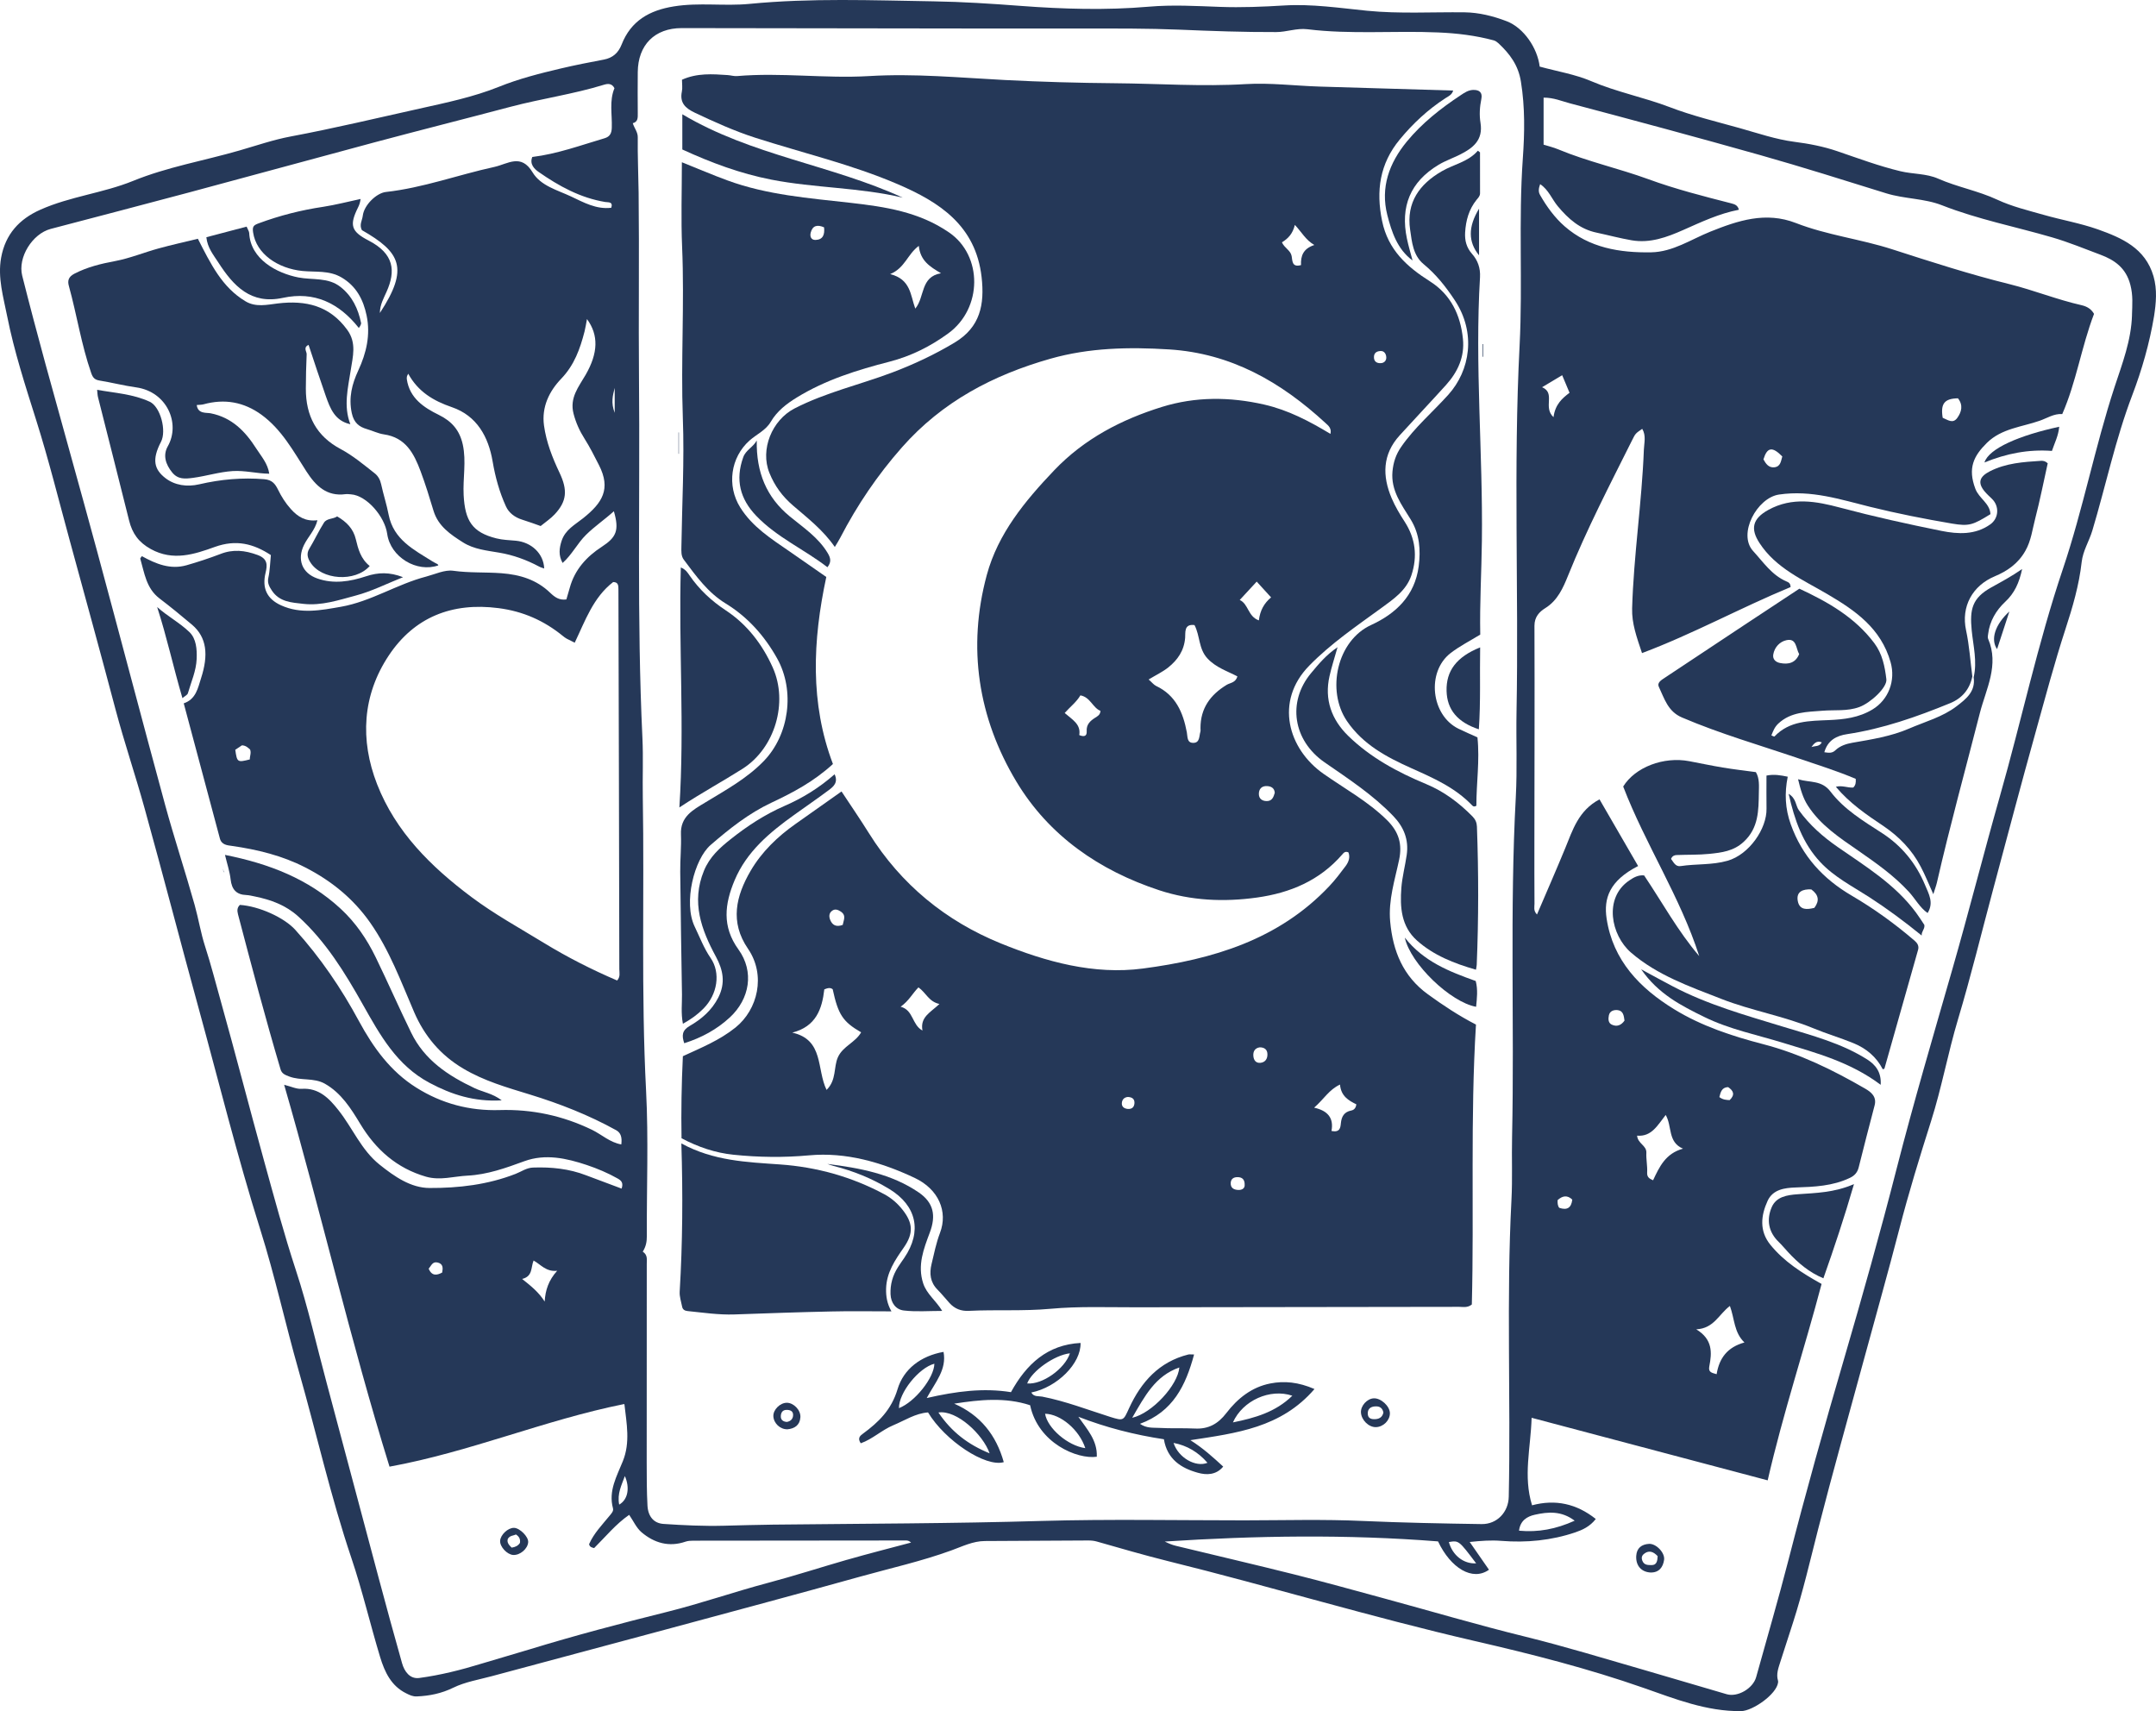 <svg width="63" height="50" viewBox="0 0 63 50" fill="none" xmlns="http://www.w3.org/2000/svg">
<path fill-rule="evenodd" clip-rule="evenodd" d="M57.987 13.514C58.628 13.252 59.273 13.125 59.959 13.176C60.037 12.944 60.148 12.735 60.172 12.47C59.017 12.719 58.116 13.102 57.987 13.514Z" fill="#253858"/>
<path fill-rule="evenodd" clip-rule="evenodd" d="M58.356 18.968C58.48 18.588 58.599 18.227 58.716 17.867C58.294 18.251 58.16 18.687 58.356 18.968Z" fill="#253858"/>
<path fill-rule="evenodd" clip-rule="evenodd" d="M62.927 8.072C62.686 7.247 62 6.952 61.3 6.702C60.786 6.521 60.242 6.428 59.718 6.278C59.261 6.148 58.795 6.037 58.361 5.835C57.804 5.575 57.197 5.468 56.634 5.22C56.289 5.068 55.898 5.091 55.534 5.004C54.904 4.853 54.297 4.626 53.684 4.417C53.282 4.28 52.863 4.199 52.433 4.144C51.894 4.074 51.367 3.893 50.841 3.745C50.152 3.552 49.453 3.385 48.789 3.13C48.037 2.843 47.246 2.691 46.502 2.374C46.029 2.171 45.504 2.087 44.991 1.946C44.926 1.404 44.526 0.814 44.031 0.622C43.628 0.467 43.215 0.366 42.796 0.36C41.845 0.349 40.893 0.407 39.947 0.314C39.14 0.233 38.329 0.111 37.527 0.16C36.9 0.198 36.276 0.224 35.648 0.201C34.954 0.176 34.266 0.135 33.563 0.196C32.321 0.303 31.065 0.266 29.821 0.172C28.975 0.108 28.123 0.052 27.282 0.039C25.491 0.01 23.695 -0.061 21.905 0.113C21.17 0.185 20.429 0.067 19.69 0.187C18.979 0.301 18.436 0.606 18.164 1.302C18.067 1.549 17.9 1.693 17.646 1.741C17.224 1.82 16.799 1.904 16.383 2.002C15.775 2.146 15.17 2.298 14.579 2.536C13.838 2.834 13.04 3 12.254 3.175C11.004 3.452 9.759 3.751 8.499 3.987C7.99 4.082 7.494 4.254 6.994 4.398C5.96 4.697 4.893 4.877 3.889 5.286C3.011 5.643 2.049 5.739 1.179 6.128C0.562 6.402 0.157 6.846 0.033 7.529C-0.073 8.117 0.1 8.683 0.209 9.238C0.414 10.269 0.741 11.273 1.058 12.279C1.423 13.435 1.716 14.616 2.036 15.787C2.486 17.434 2.939 19.081 3.376 20.731C3.634 21.703 3.958 22.653 4.225 23.62C4.763 25.556 5.266 27.501 5.798 29.439C6.393 31.604 6.931 33.784 7.605 35.927C8.035 37.288 8.338 38.687 8.73 40.061C9.249 41.884 9.663 43.736 10.271 45.536C10.59 46.484 10.818 47.463 11.108 48.422C11.24 48.855 11.429 49.266 11.874 49.483C11.972 49.532 12.062 49.576 12.178 49.571C12.551 49.555 12.897 49.486 13.245 49.316C13.591 49.147 13.988 49.082 14.367 48.98C16.062 48.524 17.761 48.072 19.456 47.615C21.355 47.102 23.255 46.595 25.148 46.067C26.035 45.82 26.933 45.62 27.803 45.303C28.115 45.19 28.429 45.032 28.776 45.03C29.786 45.024 30.794 45.018 31.803 45.014C31.885 45.014 31.964 45.021 32.047 45.044C32.739 45.241 33.429 45.443 34.126 45.616C37.124 46.357 40.08 47.257 43.09 47.951C44.753 48.334 46.407 48.754 48.028 49.322C48.938 49.64 49.866 50.013 50.877 50C51.214 49.995 51.913 49.51 51.957 49.163C51.959 49.146 51.959 49.125 51.954 49.108C51.898 48.919 51.965 48.744 52.02 48.569C52.144 48.185 52.269 47.801 52.392 47.417C52.681 46.52 52.894 45.598 53.127 44.684C53.551 43.031 54.013 41.388 54.461 39.741C54.808 38.467 55.167 37.195 55.499 35.916C55.773 34.853 56.095 33.807 56.427 32.761C56.738 31.783 56.92 30.77 57.215 29.784C57.592 28.527 57.902 27.251 58.242 25.984C58.654 24.451 59.057 22.914 59.485 21.385C59.765 20.381 60.031 19.374 60.355 18.381C60.562 17.748 60.753 17.096 60.828 16.424C60.865 16.093 61.046 15.816 61.139 15.506C61.534 14.19 61.813 12.841 62.306 11.548C62.588 10.808 62.811 10.03 62.943 9.241C63.002 8.859 63.04 8.464 62.927 8.072L62.927 8.072ZM18.097 28.318C18.097 28.424 18.133 28.541 18.033 28.651C17.294 28.334 16.576 27.97 15.889 27.55C15.177 27.115 14.442 26.711 13.772 26.209C12.598 25.329 11.565 24.314 11.019 22.916C10.514 21.621 10.589 20.315 11.359 19.156C12.104 18.034 13.209 17.594 14.567 17.77C15.286 17.863 15.899 18.136 16.449 18.585C16.484 18.614 16.521 18.641 16.56 18.663C16.625 18.698 16.69 18.729 16.794 18.78C17.1 18.14 17.333 17.459 17.917 17.008C18.075 17.008 18.071 17.122 18.071 17.234C18.081 20.929 18.091 24.624 18.097 28.318L18.097 28.318ZM17.962 11.335V12.063C17.847 11.769 17.906 11.551 17.962 11.335ZM24.759 45.575C23.988 45.797 23.219 46.046 22.447 46.251C21.455 46.514 20.486 46.853 19.49 47.101C18.144 47.436 16.803 47.789 15.478 48.195C15.01 48.339 14.534 48.471 14.067 48.614C13.479 48.795 12.866 48.95 12.25 49.032C11.978 49.068 11.816 48.842 11.748 48.599C11.513 47.773 11.289 46.943 11.066 46.113C10.558 44.213 10.052 42.312 9.545 40.41C9.249 39.311 9.001 38.197 8.646 37.117C8.298 36.055 8.009 34.981 7.712 33.906C7.283 32.352 6.881 30.791 6.447 29.239C6.298 28.71 6.163 28.178 5.993 27.654C5.867 27.265 5.8 26.847 5.689 26.448C5.414 25.467 5.092 24.498 4.824 23.516C4.151 21.041 3.501 18.559 2.831 16.083C2.337 14.26 1.824 12.441 1.324 10.619C1.092 9.766 0.864 8.912 0.649 8.056C0.514 7.522 0.945 6.831 1.481 6.689C2.828 6.335 4.176 5.984 5.522 5.624C7.332 5.139 9.136 4.644 10.945 4.159C12.269 3.805 13.599 3.47 14.924 3.119C15.827 2.881 16.752 2.752 17.642 2.478C17.761 2.441 17.878 2.431 17.955 2.577C17.8 2.949 17.89 3.341 17.877 3.729C17.873 3.891 17.825 3.993 17.665 4.04C16.97 4.245 16.289 4.497 15.554 4.587C15.47 4.794 15.611 4.936 15.74 5.025C16.332 5.438 16.961 5.784 17.688 5.903C17.769 5.917 17.921 5.885 17.862 6.071C17.424 6.125 17.052 5.913 16.686 5.741C16.285 5.553 15.801 5.431 15.563 5.037C15.227 4.475 14.838 4.791 14.449 4.877C13.388 5.108 12.361 5.49 11.275 5.61C11.005 5.64 10.637 5.988 10.6 6.307C10.584 6.441 10.491 6.569 10.575 6.725C11.7 7.368 11.962 7.834 11.1 9.146C11.104 8.896 11.213 8.714 11.295 8.527C11.568 7.917 11.519 7.415 10.77 7.028C10.254 6.761 10.205 6.578 10.466 6.054C10.499 5.986 10.523 5.92 10.537 5.814C10.167 5.893 9.808 5.987 9.445 6.043C8.799 6.139 8.174 6.298 7.561 6.525C7.406 6.582 7.371 6.619 7.396 6.792C7.489 7.42 8.118 7.845 8.836 7.918C9.22 7.956 9.619 7.894 9.981 8.108C10.413 8.362 10.617 8.758 10.713 9.221C10.83 9.783 10.707 10.313 10.469 10.826C10.286 11.22 10.182 11.618 10.28 12.074C10.341 12.355 10.495 12.473 10.719 12.538C10.886 12.586 11.053 12.669 11.214 12.692C11.857 12.783 12.097 13.254 12.291 13.773C12.432 14.151 12.552 14.539 12.668 14.926C12.805 15.376 13.162 15.616 13.526 15.847C13.85 16.053 14.223 16.086 14.592 16.15C14.994 16.218 15.383 16.358 15.748 16.553C15.794 16.579 15.848 16.592 15.902 16.612C15.885 16.179 15.533 15.843 15.071 15.8C14.881 15.783 14.687 15.778 14.505 15.732C13.797 15.555 13.588 15.217 13.548 14.466C13.523 13.974 13.63 13.482 13.523 12.991C13.432 12.578 13.209 12.313 12.82 12.122C12.389 11.911 11.969 11.636 11.888 11.083C11.884 11.056 11.886 11.027 11.891 11.001C11.894 10.983 11.906 10.967 11.929 10.92C12.215 11.445 12.664 11.713 13.205 11.898C13.935 12.148 14.273 12.764 14.395 13.484C14.473 13.942 14.594 14.38 14.784 14.797C14.87 14.988 15.045 15.119 15.258 15.185C15.458 15.247 15.656 15.321 15.798 15.371C15.943 15.252 16.09 15.156 16.207 15.03C16.564 14.651 16.591 14.322 16.351 13.816C16.142 13.376 15.963 12.921 15.896 12.433C15.822 11.888 16.053 11.428 16.398 11.068C16.783 10.667 16.95 10.194 17.081 9.686C17.109 9.573 17.127 9.457 17.152 9.323C17.496 9.793 17.479 10.315 17.113 10.952C16.91 11.303 16.638 11.624 16.76 12.09C16.829 12.354 16.936 12.591 17.079 12.816C17.236 13.064 17.367 13.325 17.5 13.586C17.861 14.289 17.601 14.695 17.039 15.143C16.797 15.336 16.52 15.477 16.412 15.801C16.34 16.019 16.315 16.228 16.44 16.45C16.714 16.209 16.869 15.88 17.124 15.628C17.379 15.377 17.666 15.185 17.938 14.939C18.101 15.5 18.01 15.7 17.584 15.978C17.141 16.265 16.794 16.645 16.649 17.175C16.617 17.289 16.584 17.402 16.55 17.516C16.339 17.546 16.208 17.447 16.077 17.322C15.679 16.938 15.195 16.791 14.65 16.75C14.182 16.715 13.713 16.744 13.243 16.678C12.992 16.644 12.715 16.779 12.454 16.848C11.599 17.07 10.84 17.576 9.964 17.73C9.381 17.832 8.79 17.951 8.212 17.688C7.794 17.498 7.652 17.181 7.761 16.733C7.814 16.512 7.826 16.328 7.527 16.217C7.154 16.08 6.81 16.043 6.438 16.189C6.114 16.313 5.783 16.422 5.451 16.517C4.98 16.651 4.557 16.48 4.146 16.251C4.124 16.285 4.094 16.311 4.099 16.326C4.22 16.744 4.273 17.189 4.657 17.484C4.984 17.733 5.304 17.995 5.615 18.258C6.046 18.627 6.094 19.141 5.876 19.815C5.784 20.099 5.73 20.431 5.369 20.552C5.723 21.874 6.075 23.188 6.425 24.501C6.475 24.69 6.644 24.7 6.775 24.718C7.52 24.825 8.244 25 8.92 25.347C9.678 25.735 10.321 26.254 10.815 26.958C11.381 27.765 11.716 28.681 12.102 29.576C12.4 30.267 12.865 30.827 13.532 31.222C14.146 31.588 14.812 31.776 15.485 31.983C16.355 32.25 17.205 32.583 18.006 33.026C18.137 33.099 18.182 33.228 18.155 33.441C17.826 33.385 17.585 33.154 17.301 33.015C16.443 32.6 15.547 32.409 14.601 32.437C13.724 32.464 12.909 32.249 12.166 31.782C11.411 31.309 10.911 30.616 10.49 29.84C9.973 28.881 9.362 27.982 8.629 27.171C8.303 26.81 7.569 26.479 7.01 26.442C6.931 26.518 6.925 26.602 6.954 26.715C7.352 28.229 7.752 29.743 8.197 31.244C8.235 31.375 8.33 31.409 8.448 31.455C8.786 31.585 9.169 31.485 9.491 31.666C9.97 31.937 10.253 32.387 10.527 32.841C10.981 33.593 11.595 34.138 12.453 34.385C12.862 34.501 13.259 34.373 13.66 34.353C14.241 34.324 14.782 34.129 15.325 33.93C15.938 33.708 16.55 33.844 17.145 34.042C17.456 34.147 17.761 34.274 18.05 34.438C18.166 34.502 18.217 34.573 18.164 34.732C17.82 34.603 17.477 34.477 17.132 34.345C16.631 34.151 16.11 34.098 15.577 34.117C15.386 34.123 15.235 34.236 15.067 34.301C14.257 34.618 13.402 34.718 12.551 34.714C12.003 34.712 11.527 34.38 11.091 34.031C10.557 33.604 10.305 32.966 9.895 32.447C9.618 32.094 9.316 31.783 8.816 31.816C8.665 31.827 8.533 31.757 8.303 31.698C9.382 35.425 10.236 39.165 11.382 42.857C13.734 42.428 15.909 41.495 18.23 41.029C18.217 41.022 18.245 41.029 18.247 41.04C18.309 41.593 18.421 42.148 18.201 42.694C18.024 43.137 17.773 43.563 17.912 44.075C17.934 44.16 17.863 44.228 17.81 44.294C17.595 44.558 17.354 44.802 17.214 45.121C17.228 45.201 17.288 45.22 17.361 45.236C17.694 44.906 17.995 44.534 18.385 44.265C18.506 44.44 18.595 44.644 18.745 44.773C19.118 45.089 19.55 45.215 20.036 45.047C20.104 45.024 20.182 45.021 20.255 45.02C22.329 45.017 24.403 45.016 26.478 45.014C26.522 45.014 26.568 45.025 26.622 45.075C26 45.241 25.378 45.398 24.76 45.576L24.759 45.575ZM7.3 22.191C6.937 22.283 6.927 22.276 6.875 21.909C6.95 21.859 7.016 21.814 7.07 21.779C7.183 21.784 7.242 21.844 7.308 21.902C7.348 22.003 7.296 22.097 7.3 22.191ZM16.281 37.133C16.029 37.412 15.935 37.704 15.916 38.033C15.75 37.769 15.528 37.586 15.257 37.372C15.574 37.295 15.508 37.035 15.592 36.834C15.802 36.949 15.953 37.169 16.281 37.133ZM12.921 37.185C12.759 37.271 12.62 37.289 12.526 37.074C12.601 36.987 12.636 36.852 12.794 36.893C12.949 36.934 12.946 37.05 12.921 37.185ZM18.093 43.966C18.029 43.643 18.166 43.392 18.259 43.132C18.409 43.473 18.351 43.819 18.093 43.966ZM30.442 44.443C27.821 44.52 25.203 44.522 22.582 44.551C22.108 44.556 21.624 44.572 21.15 44.583C20.568 44.598 19.971 44.57 19.384 44.53C19.11 44.51 18.939 44.321 18.92 43.998C18.897 43.581 18.898 43.162 18.897 42.742C18.897 40.807 18.899 38.87 18.899 36.934C18.899 36.807 18.93 36.67 18.782 36.575C18.882 36.414 18.901 36.273 18.901 36.119C18.894 34.705 18.952 33.286 18.879 31.875C18.731 29.012 18.831 26.149 18.783 23.285C18.773 22.711 18.799 22.136 18.772 21.563C18.607 18.076 18.704 14.587 18.672 11.1C18.656 9.277 18.682 7.453 18.661 5.629C18.654 5.091 18.629 4.55 18.636 4.011C18.638 3.858 18.539 3.753 18.49 3.6C18.645 3.562 18.637 3.437 18.636 3.309C18.633 2.909 18.632 2.508 18.636 2.109C18.642 1.315 19.128 0.821 19.921 0.821C23.857 0.823 27.792 0.837 31.726 0.834C32.632 0.833 33.542 0.829 34.443 0.866C35.394 0.906 36.343 0.941 37.294 0.937C37.598 0.936 37.89 0.817 38.2 0.854C39.472 1.011 40.749 0.892 42.023 0.948C42.569 0.971 43.118 1.036 43.65 1.18C43.7 1.194 43.749 1.23 43.788 1.266C44.117 1.574 44.367 1.904 44.443 2.389C44.564 3.139 44.551 3.887 44.498 4.63C44.369 6.452 44.497 8.276 44.404 10.096C44.219 13.665 44.382 17.237 44.314 20.806C44.299 21.634 44.337 22.464 44.293 23.29C44.114 26.599 44.255 29.912 44.184 33.222C44.17 33.835 44.198 34.45 44.166 35.062C44.015 37.953 44.149 40.846 44.087 43.737C44.078 44.184 43.746 44.542 43.293 44.535C42.138 44.518 40.983 44.495 39.827 44.444C38.673 44.391 37.514 44.425 36.357 44.426C34.386 44.426 32.412 44.387 30.442 44.443L30.442 44.443ZM44.847 44.262C45.235 44.175 45.626 44.143 46.013 44.436C45.466 44.683 44.947 44.78 44.387 44.728C44.424 44.432 44.62 44.313 44.847 44.262ZM43.134 45.682C42.766 45.705 42.441 45.443 42.337 45.06C42.628 45.011 42.628 45.011 43.134 45.682ZM62.299 9.205C62.277 9.95 62.013 10.628 61.789 11.309C61.215 13.061 60.868 14.88 60.28 16.624C59.544 18.806 59.068 21.058 58.438 23.268C57.959 24.954 57.529 26.655 57.044 28.341C56.49 30.27 55.922 32.196 55.423 34.142C54.945 36.012 54.421 37.872 53.88 39.725C53.31 41.672 52.763 43.624 52.259 45.59C51.964 46.735 51.632 47.87 51.315 49.011C51.223 49.336 50.78 49.599 50.458 49.507C49.645 49.273 48.837 49.026 48.025 48.793C46.875 48.461 45.73 48.111 44.567 47.824C43.175 47.482 41.8 47.075 40.417 46.699C39.553 46.465 38.69 46.224 37.823 46.007C36.672 45.718 35.515 45.45 34.364 45.171C34.251 45.144 34.144 45.099 34.036 45.045C36.698 44.872 39.358 44.831 42.021 45.041C42.387 45.818 43.026 46.214 43.509 45.869C43.33 45.609 43.149 45.35 42.946 45.058C43.283 45.022 43.574 45.002 43.865 45.025C44.603 45.084 45.331 45.014 46.031 44.777C46.239 44.706 46.458 44.608 46.63 44.386C46.067 43.938 45.451 43.804 44.768 43.986C44.503 43.132 44.729 42.311 44.755 41.429C47.071 42.043 49.353 42.647 51.653 43.257C52.108 41.275 52.729 39.412 53.228 37.518C52.647 37.195 52.129 36.862 51.733 36.375C51.404 35.97 51.454 35.52 51.651 35.089C51.805 34.755 52.148 34.71 52.47 34.699C53.014 34.681 53.552 34.659 54.056 34.418C54.189 34.355 54.273 34.264 54.311 34.117C54.463 33.512 54.617 32.907 54.777 32.303C54.846 32.045 54.673 31.91 54.504 31.812C53.56 31.265 52.586 30.788 51.523 30.512C50.618 30.277 49.724 29.984 48.925 29.494C47.925 28.883 47.13 28.068 46.946 26.838C46.859 26.253 47.024 25.738 47.867 25.306C47.488 24.653 47.111 24.002 46.739 23.358C46.123 23.684 45.956 24.253 45.735 24.79C45.471 25.431 45.192 26.067 44.912 26.722C44.801 26.609 44.84 26.503 44.839 26.408C44.835 25.807 44.835 25.206 44.836 24.605C44.838 22.497 44.846 20.392 44.838 18.285C44.838 18.026 44.981 17.878 45.154 17.77C45.516 17.546 45.677 17.174 45.819 16.822C46.366 15.464 47.039 14.169 47.692 12.862C47.79 12.664 47.792 12.666 47.987 12.531C48.106 12.729 48.043 12.94 48.035 13.14C47.976 14.69 47.737 16.226 47.692 17.777C47.68 18.218 47.822 18.608 47.981 19.084C49.473 18.523 50.869 17.756 52.322 17.155C52.321 17.036 52.253 17.012 52.198 16.988C51.773 16.804 51.525 16.426 51.227 16.101C50.772 15.604 51.34 14.545 51.985 14.451C52.933 14.312 53.781 14.597 54.65 14.811C55.443 15.007 56.24 15.164 57.042 15.3C57.539 15.383 57.65 15.341 58.163 15.024C58.144 14.703 57.829 14.567 57.722 14.284C57.494 13.68 57.67 13.325 58.059 12.941C58.49 12.517 59.081 12.478 59.608 12.292C59.821 12.217 60.018 12.083 60.261 12.099C60.671 11.162 60.818 10.148 61.189 9.172C61.123 9.055 61.015 8.961 60.825 8.918C60.109 8.756 59.426 8.479 58.718 8.303C57.559 8.017 56.425 7.65 55.293 7.285C54.364 6.985 53.389 6.872 52.48 6.518C51.594 6.173 50.785 6.445 49.972 6.771C49.407 6.999 48.88 7.362 48.249 7.373C47.331 7.389 46.44 7.243 45.721 6.614C45.433 6.363 45.196 6.039 45.002 5.698C44.946 5.602 44.96 5.504 45.004 5.381C45.251 5.544 45.347 5.818 45.518 6.024C45.831 6.399 46.17 6.698 46.658 6.799C46.997 6.871 47.332 6.962 47.675 7.021C48.215 7.115 48.709 6.932 49.189 6.719C49.714 6.487 50.231 6.241 50.811 6.129C50.779 5.993 50.684 5.968 50.588 5.942C49.772 5.733 48.957 5.526 48.166 5.236C47.297 4.919 46.39 4.721 45.535 4.365C45.394 4.306 45.243 4.27 45.105 4.227V2.853C45.4 2.851 45.637 2.957 45.877 3.02C47.736 3.513 49.594 4.012 51.445 4.535C52.675 4.883 53.895 5.269 55.117 5.649C55.652 5.815 56.231 5.795 56.748 5.999C57.795 6.41 58.895 6.624 59.968 6.937C60.452 7.078 60.914 7.27 61.382 7.445C61.782 7.595 62.123 7.824 62.251 8.324C62.332 8.635 62.307 8.903 62.298 9.205L62.299 9.205ZM45.515 35.068C45.657 34.94 45.797 34.914 45.943 35.053C45.917 35.29 45.795 35.374 45.562 35.293C45.513 35.23 45.511 35.148 45.515 35.068ZM47.012 29.672C47.038 29.537 47.164 29.505 47.267 29.516C47.435 29.534 47.451 29.685 47.469 29.823C47.372 29.962 47.244 30.011 47.094 29.939C46.99 29.888 46.993 29.77 47.012 29.672ZM47.837 33.185C48.262 33.221 48.434 32.882 48.673 32.58C48.866 32.912 48.726 33.372 49.179 33.565C48.667 33.704 48.487 34.1 48.304 34.489C48.19 34.439 48.123 34.395 48.131 34.259C48.142 34.068 48.098 33.875 48.108 33.684C48.117 33.469 47.859 33.422 47.837 33.185ZM50.549 38.161C50.689 38.54 50.665 38.932 50.974 39.228C50.473 39.367 50.238 39.686 50.161 40.155C50.024 40.114 49.913 40.105 49.947 39.927C50.025 39.528 50.051 39.137 49.566 38.844C50.084 38.818 50.222 38.407 50.549 38.161ZM50.241 32.058C50.279 31.906 50.313 31.774 50.497 31.766C50.65 31.869 50.708 31.986 50.542 32.146C50.446 32.141 50.349 32.139 50.241 32.058ZM45.061 11.315C45.282 11.183 45.456 11.079 45.648 10.964C45.723 11.143 45.788 11.3 45.863 11.477C45.651 11.637 45.443 11.816 45.395 12.19C45.078 11.899 45.465 11.487 45.061 11.315ZM51.529 13.424C51.638 13.064 51.789 13.041 52.08 13.338C52.04 13.471 52.033 13.636 51.845 13.655C51.678 13.671 51.599 13.548 51.529 13.424ZM57.213 11.639C57.37 11.837 57.321 12.036 57.191 12.215C57.062 12.39 56.916 12.269 56.767 12.208C56.699 11.793 56.82 11.646 57.213 11.639Z" fill="#253858"/>
<path fill-rule="evenodd" clip-rule="evenodd" d="M20.297 3.291C20.876 3.564 21.456 3.827 22.064 4.023C23.455 4.47 24.883 4.803 26.23 5.381C27.448 5.904 28.511 6.587 28.683 8.095C28.774 8.897 28.645 9.561 27.894 10.011C27.311 10.361 26.703 10.646 26.069 10.886C25.121 11.243 24.127 11.467 23.216 11.936C22.56 12.275 22.205 13.133 22.483 13.819C22.636 14.197 22.858 14.502 23.174 14.773C23.599 15.139 24.051 15.487 24.394 15.983C24.465 15.867 24.513 15.789 24.555 15.709C25.048 14.758 25.641 13.883 26.354 13.074C27.534 11.735 29.022 10.957 30.694 10.482C31.828 10.16 32.985 10.137 34.158 10.21C35.975 10.323 37.432 11.163 38.732 12.361C38.809 12.433 38.916 12.509 38.877 12.679C38.255 12.304 37.641 11.982 36.942 11.822C35.934 11.592 34.93 11.588 33.955 11.89C32.771 12.258 31.686 12.819 30.805 13.742C29.95 14.64 29.163 15.59 28.835 16.801C28.262 18.921 28.582 20.975 29.697 22.835C30.65 24.424 32.127 25.439 33.877 26.015C34.804 26.319 35.763 26.362 36.73 26.227C37.702 26.091 38.56 25.731 39.221 24.969C39.262 24.921 39.305 24.865 39.402 24.907C39.459 25.052 39.408 25.189 39.318 25.31C39.167 25.511 39.016 25.712 38.844 25.893C37.367 27.462 35.429 28.034 33.398 28.301C31.963 28.491 30.565 28.104 29.246 27.568C27.64 26.915 26.329 25.848 25.393 24.35C25.134 23.936 24.858 23.533 24.59 23.127C24.127 23.454 23.691 23.764 23.251 24.073C22.721 24.445 22.256 24.893 21.931 25.451C21.507 26.18 21.32 26.941 21.857 27.723C22.387 28.498 22.142 29.502 21.492 30.025C21.027 30.398 20.492 30.615 19.954 30.863C19.915 31.683 19.901 32.471 19.915 33.261C20.404 33.52 20.905 33.688 21.431 33.742C22.166 33.818 22.899 33.828 23.642 33.76C24.724 33.661 25.756 33.962 26.727 34.419C27.43 34.751 27.704 35.404 27.468 36.025C27.355 36.323 27.294 36.63 27.221 36.935C27.154 37.212 27.18 37.468 27.394 37.684C27.518 37.808 27.627 37.948 27.747 38.078C27.899 38.244 28.083 38.317 28.315 38.304C29.108 38.265 29.9 38.317 30.696 38.244C31.524 38.168 32.361 38.202 33.194 38.2C36.341 38.194 39.489 38.193 42.638 38.187C42.754 38.187 42.881 38.221 43.008 38.118C43.077 35.404 42.961 32.671 43.129 29.939C42.622 29.678 42.168 29.376 41.725 29.055C40.999 28.528 40.701 27.795 40.622 26.929C40.565 26.301 40.758 25.718 40.884 25.12C40.977 24.673 40.882 24.314 40.532 23.967C39.975 23.417 39.3 23.051 38.672 22.61C37.641 21.887 37.235 20.495 38.257 19.451C38.892 18.802 39.63 18.301 40.355 17.773C40.708 17.514 41.091 17.262 41.242 16.811C41.426 16.257 41.362 15.734 41.043 15.241C40.902 15.024 40.767 14.797 40.666 14.56C40.388 13.907 40.393 13.277 40.901 12.72C41.349 12.227 41.81 11.742 42.257 11.246C42.598 10.866 42.802 10.425 42.748 9.901C42.677 9.2 42.391 8.607 41.788 8.224C41.111 7.795 40.56 7.302 40.386 6.457C40.203 5.572 40.319 4.782 40.901 4.077C41.288 3.607 41.727 3.2 42.237 2.869C42.32 2.815 42.429 2.771 42.462 2.646C41.151 2.606 39.859 2.569 38.567 2.53C37.846 2.508 37.116 2.415 36.408 2.457C35.126 2.535 33.849 2.442 32.571 2.432C31.502 2.423 30.431 2.393 29.36 2.338C28.041 2.27 26.722 2.143 25.395 2.223C24.111 2.299 22.825 2.113 21.538 2.223C21.449 2.23 21.356 2.201 21.264 2.194C20.815 2.163 20.364 2.132 19.928 2.33C19.928 2.453 19.947 2.568 19.925 2.674C19.856 3.003 20.027 3.162 20.297 3.29L20.297 3.291ZM24.316 26.612C24.402 26.55 24.486 26.583 24.567 26.636C24.74 26.75 24.648 26.89 24.625 27.027C24.427 27.098 24.32 27.027 24.261 26.884C24.221 26.789 24.218 26.683 24.316 26.612ZM24.484 30.894C24.354 31.186 24.449 31.557 24.153 31.848C23.857 31.244 24.081 30.382 23.151 30.174C23.845 29.996 24.021 29.486 24.087 28.91C24.197 28.864 24.267 28.856 24.332 28.907C24.492 29.648 24.629 29.857 25.163 30.165C24.996 30.463 24.63 30.569 24.484 30.894ZM26.955 30.113C26.642 29.944 26.698 29.518 26.317 29.417C26.56 29.245 26.659 29.034 26.838 28.852C27.062 29.01 27.138 29.27 27.451 29.337C27.191 29.584 26.881 29.717 26.955 30.113ZM32.953 32.404C32.852 32.394 32.774 32.343 32.781 32.232C32.789 32.114 32.869 32.059 32.963 32.054C33.092 32.063 33.153 32.118 33.15 32.23C33.144 32.354 33.075 32.413 32.953 32.404ZM36.173 34.771C36.054 34.764 35.957 34.714 35.962 34.569C35.968 34.441 36.055 34.395 36.167 34.397C36.291 34.4 36.378 34.455 36.37 34.639C36.368 34.73 36.286 34.779 36.173 34.771ZM36.837 31.056C36.697 31.072 36.634 30.978 36.624 30.856C36.613 30.722 36.671 30.624 36.811 30.604C36.95 30.604 37.032 30.67 37.035 30.802C37.039 30.933 36.978 31.038 36.837 31.056ZM39.484 32.45C39.274 32.492 39.2 32.628 39.181 32.825C39.168 32.951 39.155 33.098 38.907 33.048C38.977 32.676 38.806 32.456 38.4 32.367C38.689 32.114 38.836 31.84 39.156 31.692C39.185 32.034 39.414 32.162 39.633 32.269C39.619 32.391 39.553 32.437 39.484 32.45ZM32.001 20.973C31.856 21.065 31.741 21.17 31.754 21.368C31.763 21.512 31.679 21.539 31.537 21.48C31.59 21.16 31.332 21.028 31.111 20.834C31.274 20.65 31.453 20.518 31.57 20.319C31.862 20.371 31.93 20.683 32.157 20.772C32.149 20.893 32.069 20.928 32.001 20.973ZM35.844 20.012C35.367 20.302 35.078 20.697 35.079 21.276C35.08 21.313 35.086 21.352 35.075 21.387C35.038 21.513 35.061 21.702 34.876 21.707C34.678 21.714 34.705 21.527 34.68 21.398C34.571 20.819 34.356 20.315 33.783 20.044C33.712 20.009 33.659 19.938 33.564 19.855C33.78 19.725 33.975 19.632 34.139 19.502C34.412 19.283 34.601 19.012 34.631 18.636C34.644 18.492 34.587 18.224 34.904 18.265C35.069 18.578 35.02 18.957 35.282 19.239C35.529 19.506 35.86 19.609 36.157 19.764C36.107 19.953 35.947 19.949 35.844 20.012ZM36.226 17.532C36.398 17.344 36.548 17.184 36.722 16.995C36.871 17.158 36.997 17.298 37.142 17.456C36.94 17.627 36.822 17.83 36.785 18.128C36.463 18.015 36.482 17.646 36.226 17.532ZM37.006 23.408C36.882 23.404 36.79 23.342 36.785 23.209C36.781 23.055 36.869 22.962 37.022 22.97C37.132 22.975 37.239 23.018 37.25 23.166C37.214 23.29 37.172 23.414 37.006 23.408ZM40.337 10.257C40.44 10.249 40.502 10.331 40.508 10.437C40.514 10.534 40.451 10.61 40.341 10.612C40.224 10.616 40.146 10.558 40.148 10.435C40.148 10.335 40.201 10.264 40.337 10.257ZM37.837 6.572C38.041 6.788 38.149 7.009 38.406 7.159C38.075 7.267 38.005 7.483 38.017 7.746C37.749 7.82 37.768 7.623 37.743 7.484C37.713 7.314 37.538 7.255 37.459 7.081C37.642 6.969 37.773 6.832 37.837 6.572Z" fill="#253858"/>
<path fill-rule="evenodd" clip-rule="evenodd" d="M21.206 17.635C21.851 18.031 22.34 18.58 22.71 19.242C23.234 20.184 23.064 21.469 22.317 22.24C21.82 22.753 21.203 23.087 20.604 23.452C20.245 23.669 19.874 23.865 19.898 24.386C19.912 24.748 19.873 25.111 19.877 25.474C19.888 26.669 19.91 27.864 19.928 29.06C19.932 29.329 19.895 29.598 19.955 29.915C20.195 29.783 20.388 29.641 20.554 29.473C20.969 29.057 21.062 28.425 20.766 27.995C20.568 27.708 20.449 27.387 20.3 27.078C19.962 26.376 20.288 25.103 20.765 24.691C21.315 24.215 21.878 23.768 22.538 23.457C23.168 23.161 23.779 22.839 24.339 22.325C23.667 20.552 23.745 18.723 24.145 16.86C23.784 16.608 23.428 16.359 23.071 16.113C22.537 15.745 21.987 15.399 21.63 14.828C21.231 14.188 21.35 13.365 21.901 12.873C22.108 12.69 22.38 12.572 22.521 12.327C22.708 12.01 22.983 11.799 23.285 11.614C24.124 11.099 25.052 10.81 25.994 10.568C26.625 10.405 27.19 10.12 27.706 9.744C28.714 9.012 28.719 7.469 27.733 6.793C26.854 6.188 25.861 6.041 24.848 5.926C23.636 5.789 22.416 5.698 21.257 5.272C20.817 5.111 20.385 4.926 19.925 4.741C19.925 5.585 19.897 6.404 19.932 7.221C20.003 8.885 19.892 10.549 19.953 12.215C20 13.468 19.929 14.725 19.911 15.981C19.91 16.111 19.898 16.244 19.983 16.357C20.339 16.832 20.685 17.317 21.206 17.635L21.206 17.635ZM26.848 7.185C26.894 7.62 27.168 7.79 27.497 7.985C26.889 8.087 27.028 8.679 26.745 9.018C26.601 8.621 26.615 8.163 26.012 8.009C26.445 7.831 26.514 7.431 26.848 7.185ZM23.689 6.799C23.743 6.589 23.884 6.557 24.08 6.643C24.103 6.857 24.048 7.002 23.835 7.011C23.701 7.017 23.661 6.91 23.689 6.799Z" fill="#253858"/>
<path fill-rule="evenodd" clip-rule="evenodd" d="M43.247 8.1C43.262 7.829 43.181 7.605 43.009 7.412C42.852 7.232 42.799 7.03 42.812 6.794C42.833 6.44 42.923 6.117 43.147 5.838C43.194 5.781 43.248 5.73 43.248 5.647C43.246 5.249 43.247 4.851 43.247 4.452C43.226 4.436 43.205 4.42 43.184 4.404C42.9 4.732 42.481 4.8 42.132 5.003C41.479 5.38 41.089 5.915 41.205 6.711C41.258 7.075 41.289 7.462 41.601 7.72C41.963 8.019 42.244 8.373 42.504 8.765C43.147 9.729 42.953 10.831 42.324 11.531C41.866 12.041 41.339 12.486 40.944 13.057C40.788 13.282 40.714 13.511 40.689 13.778C40.639 14.336 40.957 14.748 41.222 15.18C41.484 15.608 41.517 16.069 41.455 16.55C41.342 17.41 40.786 17.932 40.063 18.264C39.07 18.72 38.75 20.172 39.358 21.069C39.828 21.759 40.518 22.122 41.234 22.444C41.88 22.733 42.523 23.013 43.022 23.539C43.049 23.568 43.084 23.578 43.141 23.545C43.139 22.891 43.243 22.227 43.172 21.546C42.982 21.46 42.796 21.381 42.614 21.292C41.817 20.897 41.678 19.641 42.381 19.089C42.647 18.882 42.954 18.728 43.254 18.543C43.236 17.626 43.291 16.715 43.302 15.805C43.334 13.235 43.092 10.668 43.247 8.1L43.247 8.1Z" fill="#253858"/>
<path fill-rule="evenodd" clip-rule="evenodd" d="M26.048 38.319C25.917 38.085 25.889 37.882 25.892 37.663C25.903 37.188 26.151 36.824 26.408 36.456C26.698 36.04 26.682 35.737 26.367 35.342C26.22 35.158 26.047 35.008 25.839 34.896C24.887 34.386 23.863 34.101 22.792 34.026C21.821 33.957 20.851 33.926 19.91 33.412C19.956 34.902 19.946 36.323 19.861 37.743C19.852 37.888 19.904 38.036 19.932 38.181C19.948 38.266 20.007 38.301 20.09 38.31C20.547 38.356 21 38.425 21.461 38.409C22.404 38.376 23.348 38.342 24.291 38.322C24.864 38.308 25.435 38.319 26.048 38.319Z" fill="#253858"/>
<path fill-rule="evenodd" clip-rule="evenodd" d="M43.028 23.858C42.635 23.457 42.191 23.126 41.671 22.91C40.836 22.563 40.047 22.138 39.395 21.502C38.91 21.029 38.694 20.44 38.85 19.755C38.909 19.489 38.995 19.23 39.084 18.912C38.749 19.139 38.532 19.404 38.314 19.665C37.605 20.511 37.786 21.639 38.704 22.275C39.404 22.76 40.118 23.225 40.713 23.846C41.023 24.168 41.17 24.538 41.105 24.983C41.059 25.304 40.974 25.62 40.949 25.942C40.906 26.507 40.942 27.068 41.404 27.482C41.891 27.916 42.482 28.149 43.129 28.336C43.14 28.267 43.149 28.231 43.151 28.195C43.207 26.849 43.206 25.501 43.157 24.153C43.152 24.035 43.112 23.944 43.028 23.858Z" fill="#253858"/>
<path fill-rule="evenodd" clip-rule="evenodd" d="M21.7 22.463C22.648 21.86 23.036 20.524 22.582 19.509C22.277 18.828 21.832 18.246 21.203 17.832C20.788 17.558 20.433 17.227 20.15 16.816C20.093 16.736 20.044 16.644 19.894 16.582C19.828 18.91 20.006 21.212 19.852 23.594C20.521 23.153 21.124 22.829 21.7 22.463Z" fill="#253858"/>
<path fill-rule="evenodd" clip-rule="evenodd" d="M38.409 40.588C37.941 40.386 37.532 40.345 37.119 40.426C36.576 40.532 36.16 40.865 35.834 41.292C35.591 41.608 35.31 41.763 34.917 41.743C34.567 41.726 34.214 41.745 33.863 41.724C33.692 41.715 33.503 41.739 33.311 41.605C34.276 41.252 34.647 40.489 34.892 39.579C34.794 39.579 34.757 39.572 34.722 39.58C33.87 39.794 33.347 40.38 32.994 41.145C32.826 41.514 32.836 41.526 32.441 41.403C31.781 41.194 31.136 40.943 30.453 40.81C30.347 40.79 30.208 40.825 30.136 40.69C30.894 40.537 31.591 39.841 31.575 39.242C30.605 39.293 29.993 39.859 29.541 40.68C28.737 40.551 27.946 40.653 27.08 40.852C27.334 40.383 27.668 40.022 27.571 39.503C26.908 39.621 26.404 40.002 26.227 40.594C26.047 41.196 25.675 41.556 25.216 41.893C25.136 41.951 25.048 42.023 25.152 42.174C25.495 42.053 25.767 41.786 26.102 41.647C26.436 41.508 26.749 41.298 27.118 41.272C27.616 42.098 28.797 42.88 29.331 42.725C29.108 41.933 28.648 41.351 27.882 41.016C28.633 40.899 29.373 40.823 30.101 41.062C30.335 42.17 31.477 42.648 32.049 42.567C32.07 42.091 31.767 41.766 31.51 41.399C32.325 41.716 33.156 41.927 34.01 42.056C34.106 42.642 34.517 42.902 35.005 43.036C35.248 43.104 35.535 43.108 35.743 42.855C35.445 42.581 35.159 42.32 34.784 42.083C36.13 41.877 37.434 41.722 38.41 40.589L38.409 40.588ZM37.763 40.784C37.272 41.264 36.67 41.433 36.027 41.564C36.313 40.924 37.11 40.564 37.763 40.784ZM26.268 41.147C26.26 40.703 26.846 39.968 27.303 39.849C27.296 40.262 26.732 40.968 26.268 41.147ZM28.917 42.467C28.29 42.212 27.808 41.846 27.421 41.274C27.958 41.194 28.724 41.916 28.917 42.467ZM30.015 40.425C30.15 40.062 30.814 39.594 31.264 39.545C31.116 40 30.452 40.468 30.015 40.425ZM31.713 42.316C31.199 42.246 30.606 41.731 30.538 41.311C30.991 41.32 31.537 41.777 31.713 42.316ZM34.461 39.959C34.418 40.474 33.669 41.294 33.084 41.429C33.45 40.799 33.756 40.204 34.461 39.959ZM35.283 42.744C34.939 42.884 34.431 42.596 34.292 42.163C34.688 42.238 35.016 42.435 35.283 42.744Z" fill="#253858"/>
<path fill-rule="evenodd" clip-rule="evenodd" d="M20.156 29.977C19.924 30.11 19.92 30.265 19.994 30.484C20.503 30.322 20.945 30.082 21.326 29.73C21.909 29.189 22.045 28.391 21.578 27.744C21.091 27.071 21.177 26.41 21.467 25.72C21.821 24.88 22.49 24.326 23.203 23.814C23.541 23.57 23.885 23.337 24.22 23.086C24.354 22.985 24.499 22.866 24.388 22.625C23.939 23.021 23.452 23.32 22.926 23.549C22.352 23.799 21.834 24.137 21.348 24.524C21.031 24.776 20.736 25.039 20.57 25.444C20.193 26.363 20.494 27.167 20.921 27.957C21.132 28.348 21.203 28.723 20.991 29.146C20.798 29.524 20.501 29.778 20.156 29.977Z" fill="#253858"/>
<path fill-rule="evenodd" clip-rule="evenodd" d="M41.11 4.135C40.592 4.765 40.333 5.479 40.539 6.286C40.666 6.777 40.828 7.281 41.276 7.612C41.22 7.398 41.156 7.188 41.111 6.972C40.916 6.037 41.207 5.316 42.034 4.817C42.231 4.698 42.452 4.622 42.66 4.518C43.04 4.327 43.344 4.097 43.261 3.587C43.224 3.362 43.238 3.124 43.286 2.892C43.326 2.701 43.226 2.62 43.039 2.628C42.901 2.635 42.794 2.708 42.687 2.779C42.103 3.165 41.557 3.593 41.11 4.135Z" fill="#253858"/>
<path fill-rule="evenodd" clip-rule="evenodd" d="M19.938 4.368C20.782 4.756 21.635 5.072 22.538 5.249C23.806 5.496 25.111 5.475 26.378 5.775C24.297 4.819 21.961 4.543 19.938 3.339C19.938 3.715 19.938 4.036 19.938 4.368Z" fill="#253858"/>
<path fill-rule="evenodd" clip-rule="evenodd" d="M26.846 34.844C26.048 34.299 25.118 34.13 24.176 34.011C24.237 34.031 24.295 34.054 24.356 34.07C24.934 34.215 25.482 34.436 25.991 34.747C26.788 35.234 26.946 35.982 26.427 36.751C26.364 36.843 26.299 36.933 26.24 37.027C26.084 37.268 26.011 37.532 26.022 37.819C26.033 38.077 26.181 38.268 26.412 38.294C26.77 38.336 27.137 38.306 27.532 38.306C27.348 38.001 27.078 37.814 26.976 37.5C26.803 36.969 26.991 36.494 27.17 36.015C27.357 35.518 27.281 35.142 26.846 34.844Z" fill="#253858"/>
<path fill-rule="evenodd" clip-rule="evenodd" d="M23.079 15.091C22.395 14.53 22.097 13.803 22.113 12.872C21.999 13.077 21.794 13.148 21.718 13.361C21.482 14.018 21.624 14.578 22.096 15.071C22.7 15.703 23.5 16.051 24.178 16.575C24.308 16.413 24.262 16.29 24.187 16.163C23.914 15.705 23.477 15.418 23.079 15.091Z" fill="#253858"/>
<path fill-rule="evenodd" clip-rule="evenodd" d="M42.27 20.193C42.285 20.734 42.586 21.105 43.213 21.311C43.269 20.498 43.237 19.715 43.251 18.917C42.56 19.195 42.254 19.604 42.27 20.193Z" fill="#253858"/>
<path fill-rule="evenodd" clip-rule="evenodd" d="M41.05 27.398C41.212 28.163 42.391 29.29 43.133 29.419C43.157 29.171 43.189 28.924 43.122 28.666C42.355 28.392 41.599 28.099 41.05 27.398Z" fill="#253858"/>
<path fill-rule="evenodd" clip-rule="evenodd" d="M40.143 40.86C39.947 40.869 39.759 41.077 39.768 41.273C39.78 41.495 39.994 41.706 40.203 41.702C40.421 41.699 40.617 41.504 40.614 41.293C40.61 41.087 40.352 40.851 40.143 40.86ZM40.198 41.468C40.076 41.477 39.967 41.453 39.967 41.302C39.965 41.167 40.052 41.104 40.179 41.096C40.306 41.087 40.395 41.133 40.424 41.274C40.4 41.394 40.322 41.459 40.198 41.468Z" fill="#253858"/>
<path fill-rule="evenodd" clip-rule="evenodd" d="M22.991 40.99C22.794 40.99 22.591 41.193 22.598 41.381C22.607 41.588 22.794 41.77 23.011 41.765C23.215 41.746 23.373 41.647 23.388 41.414C23.402 41.202 23.188 40.989 22.991 40.99ZM22.991 41.55C22.881 41.541 22.811 41.491 22.816 41.376C22.822 41.274 22.868 41.198 22.986 41.198C23.087 41.198 23.177 41.23 23.175 41.348C23.174 41.461 23.104 41.532 22.991 41.55Z" fill="#253858"/>
<path fill-rule="evenodd" clip-rule="evenodd" d="M43.219 7.461V6.098C42.895 6.631 42.9 7.07 43.219 7.461Z" fill="#253858"/>
<path fill-rule="evenodd" clip-rule="evenodd" d="M19.827 13.261H19.837V12.636H19.827V13.261Z" fill="#253858"/>
<path fill-rule="evenodd" clip-rule="evenodd" d="M43.339 10.054H43.322V10.429C43.327 10.426 43.334 10.423 43.339 10.419V10.054Z" fill="#253858"/>
<path fill-rule="evenodd" clip-rule="evenodd" d="M58.143 13.773C57.842 13.928 57.78 14.105 57.995 14.363C58.06 14.44 58.135 14.507 58.208 14.578C58.429 14.793 58.407 15.146 58.157 15.323C57.717 15.636 57.216 15.61 56.735 15.514C55.742 15.314 54.753 15.095 53.773 14.834C53.081 14.65 52.373 14.514 51.674 14.899C51.202 15.158 51.146 15.457 51.414 15.868C51.895 16.606 52.684 16.941 53.401 17.363C54.215 17.841 54.964 18.358 55.245 19.351C55.396 19.886 55.186 20.448 54.714 20.732C54.315 20.972 53.887 21.022 53.45 21.041C52.874 21.067 52.294 21.055 51.851 21.521C51.843 21.529 51.803 21.505 51.761 21.489C51.813 21.36 51.856 21.244 51.964 21.143C52.335 20.797 52.803 20.805 53.255 20.768C53.613 20.738 53.977 20.79 54.331 20.66C54.656 20.542 55.151 20.087 55.121 19.848C55.077 19.478 55.005 19.109 54.77 18.795C54.199 18.033 53.406 17.587 52.579 17.202C52.02 17.571 51.476 17.929 50.933 18.288C50.167 18.795 49.402 19.302 48.637 19.811C48.544 19.872 48.415 19.951 48.472 20.069C48.634 20.41 48.735 20.789 49.148 20.965C50.261 21.441 51.422 21.774 52.563 22.163C53.124 22.354 53.689 22.531 54.226 22.759C54.235 22.871 54.221 22.948 54.153 23.013C53.988 23.024 53.823 22.941 53.645 22.991C54.05 23.473 54.542 23.807 55.042 24.142C55.489 24.444 55.869 24.834 56.123 25.321C56.254 25.567 56.357 25.827 56.493 26.129C56.539 25.981 56.575 25.888 56.598 25.79C56.978 24.128 57.433 22.484 57.854 20.832C58.035 20.129 58.425 19.431 58.093 18.663C58.077 18.624 58.089 18.571 58.095 18.526C58.139 18.152 58.331 17.832 58.586 17.593C58.868 17.332 59.002 17.03 59.088 16.628C58.779 16.842 58.48 17.002 58.186 17.165C57.626 17.477 57.554 17.804 57.615 18.423C57.66 18.873 57.78 19.331 57.672 19.79C57.734 20.207 57.446 20.428 57.175 20.636C56.762 20.953 56.255 21.086 55.787 21.289C55.258 21.518 54.691 21.606 54.127 21.704C53.954 21.734 53.768 21.793 53.633 21.922C53.535 22.016 53.441 22 53.308 21.981C53.41 21.628 53.663 21.499 53.976 21.452C55.021 21.294 56.009 20.947 56.983 20.548C57.334 20.405 57.554 20.145 57.633 19.767C57.575 19.317 57.545 18.86 57.45 18.418C57.3 17.726 57.634 17.113 58.293 16.838C58.65 16.689 58.972 16.47 59.182 16.097C59.353 15.797 59.387 15.472 59.47 15.156C59.61 14.617 59.718 14.068 59.836 13.538C59.763 13.471 59.705 13.462 59.635 13.466C59.124 13.499 58.616 13.531 58.143 13.773ZM52.201 18.707C52.502 18.64 52.475 18.946 52.573 19.114C52.467 19.374 52.258 19.422 52.016 19.374C51.891 19.35 51.792 19.268 51.816 19.124C51.853 18.908 52.01 18.748 52.201 18.707ZM52.931 21.829C53.004 21.732 53.08 21.63 53.234 21.692C53.17 21.823 53.033 21.792 52.931 21.829Z" fill="#253858"/>
<path fill-rule="evenodd" clip-rule="evenodd" d="M54.108 26.171C53.27 25.681 52.661 25.018 52.328 24.089C52.163 23.63 52.142 23.178 52.239 22.696C52.028 22.653 51.845 22.618 51.618 22.663C51.618 22.991 51.614 23.311 51.619 23.631C51.63 24.213 51.114 24.971 50.48 25.152C50.026 25.282 49.563 25.238 49.108 25.308C48.955 25.331 48.901 25.189 48.829 25.098C48.866 25.009 48.928 24.988 48.992 24.985C49.31 24.972 49.63 24.983 49.946 24.951C50.304 24.914 50.656 24.874 50.953 24.598C51.39 24.195 51.387 23.679 51.395 23.163C51.398 22.963 51.418 22.746 51.308 22.562C50.978 22.518 50.66 22.481 50.342 22.428C50.015 22.374 49.691 22.305 49.364 22.243C48.613 22.099 47.778 22.418 47.431 22.983C48.08 24.674 49.095 26.202 49.653 27.938C49.026 27.206 48.571 26.366 48.042 25.58C47.869 25.563 47.736 25.641 47.606 25.729C46.857 26.24 47.072 27.326 47.658 27.834C48.426 28.499 49.379 28.829 50.3 29.189C51.175 29.532 52.119 29.688 52.993 30.049C53.373 30.207 53.771 30.324 54.152 30.479C54.528 30.631 54.831 30.882 55.016 31.245C55.051 31.232 55.063 31.232 55.064 31.227C55.392 30.07 55.72 28.912 56.048 27.754C56.081 27.641 56.024 27.554 55.946 27.488C55.372 26.995 54.759 26.552 54.108 26.171L54.108 26.171ZM53.017 26.528C52.812 26.58 52.584 26.604 52.533 26.33C52.48 26.052 52.683 25.976 52.927 25.989C53.141 26.145 53.175 26.318 53.017 26.528Z" fill="#253858"/>
<path fill-rule="evenodd" clip-rule="evenodd" d="M51.77 35.277C51.616 35.636 51.672 35.998 51.974 36.289C52.072 36.384 52.158 36.49 52.251 36.59C52.541 36.903 52.86 37.177 53.281 37.353C53.596 36.462 53.89 35.581 54.175 34.6C53.594 34.853 53.057 34.858 52.528 34.897C52.216 34.919 51.902 34.969 51.77 35.277Z" fill="#253858"/>
<path fill-rule="evenodd" clip-rule="evenodd" d="M54.999 24.346C54.452 23.992 53.886 23.654 53.49 23.132C53.23 22.789 52.89 22.876 52.541 22.77C52.613 23.073 52.685 23.319 52.824 23.536C53.194 24.113 53.753 24.478 54.3 24.857C54.821 25.219 55.34 25.582 55.776 26.057C55.965 26.261 56.097 26.521 56.326 26.679C56.514 26.377 56.361 26.124 56.251 25.86C55.987 25.225 55.569 24.716 54.999 24.346L54.999 24.346Z" fill="#253858"/>
<path fill-rule="evenodd" clip-rule="evenodd" d="M54.559 30.957C53.805 30.48 52.946 30.258 52.109 30.003C51.009 29.667 49.902 29.359 48.877 28.82C48.592 28.671 48.31 28.515 47.956 28.324C48.453 29.042 49.121 29.384 49.799 29.716C50.536 30.078 51.338 30.237 52.114 30.476C53.089 30.774 54.073 31.036 54.955 31.699C54.98 31.322 54.796 31.107 54.559 30.957L54.559 30.957Z" fill="#253858"/>
<path fill-rule="evenodd" clip-rule="evenodd" d="M53.694 24.747C53.267 24.45 52.875 24.107 52.565 23.676C52.466 23.54 52.493 23.335 52.266 23.196C52.439 23.97 52.678 24.642 53.188 25.189C53.596 25.627 54.126 25.896 54.621 26.215C55.146 26.554 55.649 26.928 56.153 27.337C56.143 27.217 56.252 27.143 56.231 27.027C56.153 26.91 56.075 26.784 55.986 26.665C55.376 25.84 54.516 25.318 53.694 24.747Z" fill="#253858"/>
<path fill-rule="evenodd" clip-rule="evenodd" d="M48.185 45.113C47.973 45.126 47.826 45.231 47.812 45.465C47.795 45.748 47.961 45.937 48.233 45.95C48.479 45.953 48.595 45.796 48.626 45.58C48.656 45.374 48.394 45.101 48.185 45.113ZM48.258 45.733C48.165 45.73 48.041 45.744 47.988 45.599C47.95 45.495 47.995 45.433 48.06 45.389C48.194 45.297 48.318 45.343 48.438 45.472C48.432 45.606 48.413 45.737 48.258 45.733Z" fill="#253858"/>
<path fill-rule="evenodd" clip-rule="evenodd" d="M3.977 11.319C4.88 11.445 5.28 12.375 4.903 13.041C4.754 13.304 4.841 13.571 5.031 13.805C5.201 14.014 5.406 13.994 5.643 13.963C6.03 13.911 6.403 13.791 6.797 13.765C7.16 13.742 7.512 13.84 7.868 13.842C7.824 13.542 7.633 13.332 7.486 13.103C7.168 12.605 6.778 12.2 6.156 12.077C6.032 12.052 5.781 12.102 5.749 11.835C5.824 11.828 5.889 11.83 5.949 11.814C6.561 11.646 7.122 11.744 7.639 12.118C8.231 12.549 8.571 13.181 8.955 13.777C9.224 14.194 9.545 14.513 10.095 14.44C10.151 14.433 10.2 14.442 10.254 14.445C10.712 14.475 11.243 15.092 11.314 15.599C11.412 16.287 12.184 16.74 12.809 16.521C12.801 16.507 12.796 16.49 12.784 16.484C12.736 16.457 12.684 16.436 12.639 16.406C12.093 16.063 11.499 15.77 11.356 15.039C11.299 14.742 11.203 14.452 11.139 14.156C11.11 14.021 11.05 13.909 10.948 13.83C10.628 13.579 10.315 13.314 9.953 13.121C9.248 12.746 8.935 12.154 8.937 11.356C8.938 11.021 8.946 10.686 8.961 10.352C8.965 10.27 8.85 10.154 9.017 10.078C9.184 10.58 9.346 11.077 9.519 11.57C9.647 11.932 9.782 12.297 10.237 12.396C10.032 11.861 10.168 11.341 10.25 10.809C10.309 10.423 10.426 10.022 10.148 9.64C9.632 8.929 8.936 8.769 8.115 8.867C7.806 8.904 7.475 8.986 7.173 8.804C6.484 8.393 6.156 7.707 5.782 6.977C5.414 7.067 5.021 7.153 4.632 7.26C4.209 7.376 3.797 7.547 3.368 7.628C2.95 7.706 2.552 7.802 2.171 7.999C1.997 8.091 1.97 8.205 2.013 8.358C2.246 9.201 2.376 10.071 2.665 10.9C2.711 11.032 2.764 11.096 2.905 11.119C3.263 11.177 3.617 11.269 3.977 11.319Z" fill="#253858"/>
<path fill-rule="evenodd" clip-rule="evenodd" d="M4.407 16.044C5.06 16.405 5.685 16.195 6.279 15.981C6.898 15.759 7.402 15.884 7.915 16.22C7.891 16.449 7.889 16.668 7.842 16.878C7.807 17.036 7.867 17.138 7.944 17.256C8.166 17.592 8.52 17.606 8.863 17.645C9.396 17.706 9.897 17.535 10.396 17.402C10.857 17.28 11.293 17.059 11.777 16.866C11.384 16.713 11.049 16.723 10.699 16.839C10.234 16.993 9.752 17.073 9.271 16.903C8.823 16.746 8.676 16.347 8.884 15.923C9 15.685 9.203 15.496 9.276 15.202C8.93 15.242 8.707 15.106 8.499 14.875C8.342 14.7 8.225 14.514 8.124 14.308C8.044 14.146 7.957 14.023 7.725 14.003C7.079 13.95 6.449 14.006 5.821 14.152C5.464 14.235 5.106 14.182 4.831 13.969C4.512 13.72 4.428 13.439 4.704 12.911C4.872 12.59 4.691 11.887 4.375 11.739C3.889 11.513 3.357 11.484 2.838 11.391C2.848 11.48 2.848 11.546 2.864 11.607C3.166 12.809 3.475 14.01 3.773 15.213C3.867 15.589 4.051 15.847 4.407 16.044L4.407 16.044Z" fill="#253858"/>
<path fill-rule="evenodd" clip-rule="evenodd" d="M7.445 26.195C7.915 26.291 8.349 26.448 8.716 26.78C9.519 27.509 10.078 28.421 10.6 29.349C11.107 30.249 11.596 31.136 12.554 31.643C13.194 31.984 13.855 32.2 14.661 32.153C14.388 31.947 14.112 31.912 13.872 31.799C13.095 31.433 12.403 30.976 12.014 30.174C11.658 29.446 11.334 28.704 10.98 27.976C10.722 27.444 10.392 26.959 9.955 26.555C9.01 25.68 7.861 25.237 6.574 24.981C6.635 25.236 6.712 25.463 6.739 25.697C6.772 25.99 6.905 26.144 7.201 26.154C7.283 26.158 7.363 26.179 7.445 26.195Z" fill="#253858"/>
<path fill-rule="evenodd" clip-rule="evenodd" d="M8.264 8.704C9.186 8.504 9.909 8.856 10.485 9.583C10.501 9.559 10.52 9.539 10.529 9.516C10.54 9.491 10.555 9.462 10.551 9.438C10.466 9.023 10.293 8.656 9.954 8.388C9.589 8.096 9.133 8.188 8.718 8.107C8.096 7.985 7.319 7.581 7.282 6.81C7.279 6.759 7.242 6.709 7.206 6.622C6.817 6.726 6.424 6.829 6.03 6.932C6.062 7.242 6.238 7.45 6.38 7.67C6.82 8.354 7.331 8.905 8.264 8.704Z" fill="#253858"/>
<path fill-rule="evenodd" clip-rule="evenodd" d="M9.852 15.09C9.731 15.174 9.549 15.141 9.465 15.275C9.309 15.522 9.187 15.789 9.035 16.039C8.948 16.184 8.995 16.314 9.065 16.426C9.389 16.951 10.379 17.02 10.803 16.539C10.54 16.329 10.466 16.043 10.397 15.756C10.324 15.448 10.124 15.248 9.852 15.09Z" fill="#253858"/>
<path fill-rule="evenodd" clip-rule="evenodd" d="M5.49 20.258C5.585 19.926 5.733 19.605 5.747 19.251C5.758 18.969 5.734 18.663 5.537 18.472C5.255 18.198 4.895 18.009 4.592 17.738C4.875 18.611 5.065 19.497 5.331 20.4C5.398 20.342 5.474 20.309 5.49 20.258Z" fill="#253858"/>
<path fill-rule="evenodd" clip-rule="evenodd" d="M15.021 44.645C14.845 44.64 14.624 44.847 14.614 45.025C14.604 45.196 14.816 45.424 14.993 45.437C15.196 45.451 15.424 45.256 15.434 45.06C15.442 44.903 15.19 44.65 15.021 44.645ZM15.193 45.085C15.139 45.168 15.061 45.207 14.951 45.223C14.871 45.144 14.809 45.078 14.837 44.972C14.893 44.865 15.002 44.877 15.075 44.838C15.182 44.905 15.208 44.986 15.193 45.085Z" fill="#253858"/>
<path fill-rule="evenodd" clip-rule="evenodd" d="M6.549 25.488C6.552 25.486 6.554 25.485 6.556 25.484C6.54 25.457 6.524 25.43 6.497 25.383C6.521 25.432 6.535 25.46 6.549 25.488Z" fill="#253858"/>
</svg>

